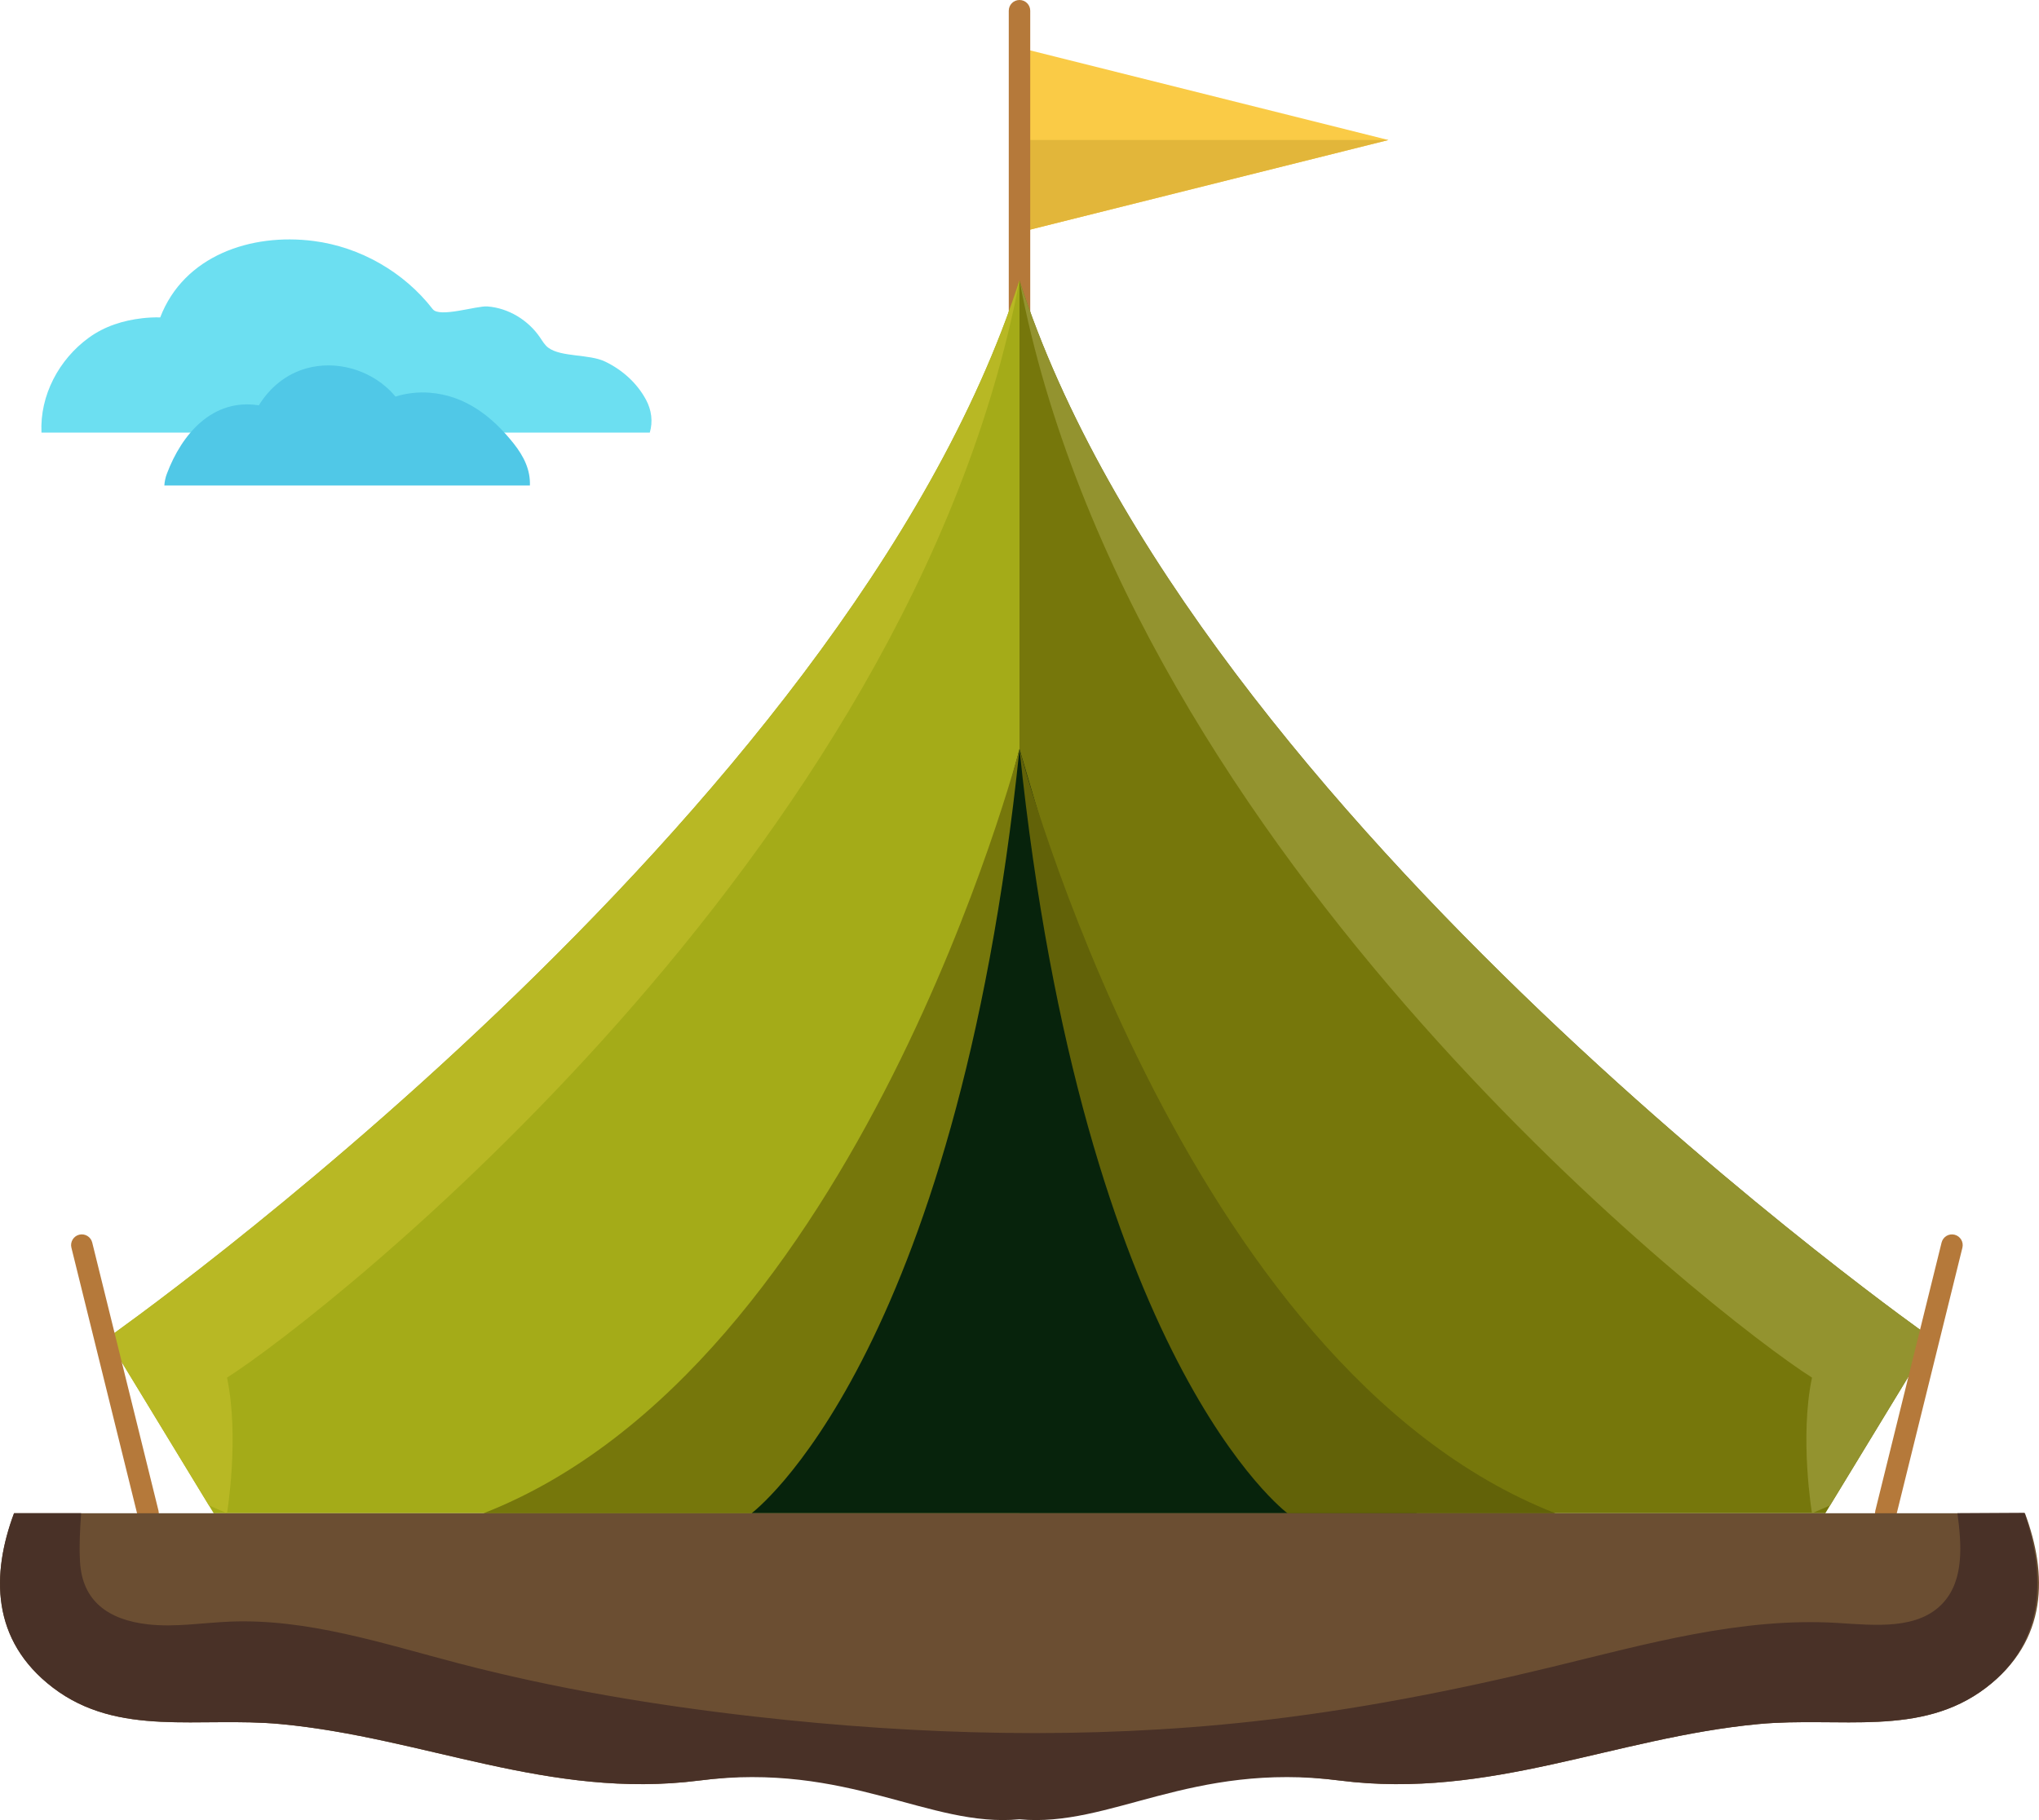 <?xml version="1.0" encoding="utf-8"?>
<!-- Generator: Adobe Illustrator 16.0.0, SVG Export Plug-In . SVG Version: 6.00 Build 0)  -->
<!DOCTYPE svg PUBLIC "-//W3C//DTD SVG 1.1//EN" "http://www.w3.org/Graphics/SVG/1.1/DTD/svg11.dtd">
<svg version="1.1" id="圖層_1" xmlns="http://www.w3.org/2000/svg" xmlns:xlink="http://www.w3.org/1999/xlink" x="0px" y="0px"
	 width="71.04px" height="63.429px" viewBox="0 0 71.04 63.429" enable-background="new 0 0 71.04 63.429" xml:space="preserve">
<g>
	<polygon fill="#FACB46" points="35.52,1.663 48.372,4.879 35.52,8.095 	"/>
	<polygon fill="#E2B63A" points="48.372,4.879 35.52,8.095 35.52,4.879 	"/>
	<path fill="#B5793A" d="M35.52,12.375c-0.206,0-0.374-0.167-0.374-0.374V0.374C35.146,0.167,35.313,0,35.52,0
		c0.207,0,0.374,0.167,0.374,0.374V12C35.893,12.207,35.726,12.375,35.52,12.375z"/>
	<path fill="#A4AB18" d="M35.52,9.774c0,18.307,0,42.961,0,42.961H7.445L7.28,52.463l-3.546-5.829
		C3.734,46.634,29.455,28.576,35.52,9.774z"/>
	<path fill="#B8B824" d="M7.909,48.008c0.44,2.089,0,4.727,0,4.727L7.28,52.463l-3.546-5.829c0,0,25.721-18.058,31.785-36.86
		C31.684,29.927,11.208,45.918,7.909,48.008z"/>
	<path fill="#76770B" d="M35.52,9.774c0,18.307,0,42.961,0,42.961h28.075l0.165-0.272l3.546-5.829
		C67.305,46.634,41.584,28.576,35.52,9.774z"/>
	<polygon fill="#07230C" points="26.183,52.735 28.03,46.909 32.978,35.721 35.52,26.102 39.575,39.872 49.361,52.735 	"/>
	<path fill="#626208" d="M35.52,26.102c0,0,5.604,21.528,18.675,26.634c-9.337,0-9.337,0-9.337,0S37.731,47.458,35.52,26.102z"/>
	<path fill="#93932F" d="M63.131,48.008c-0.44,2.089,0,4.727,0,4.727l0.628-0.272l3.546-5.829c0,0-25.721-18.058-31.786-36.86
		C39.356,29.927,59.832,45.918,63.131,48.008z"/>
	<path fill="#76770B" d="M35.52,26.102c0,0-5.604,21.528-18.674,26.634c9.337,0,9.337,0,9.337,0S33.308,47.458,35.52,26.102z"/>
	<path fill="#B5793A" d="M5.16,53.109c-0.168,0-0.32-0.114-0.363-0.284L2.488,43.48c-0.05-0.201,0.073-0.403,0.273-0.453
		c0.2-0.049,0.403,0.073,0.452,0.273l2.309,9.345c0.049,0.2-0.073,0.403-0.273,0.452C5.219,53.105,5.189,53.109,5.16,53.109z"/>
	<path fill="#B5793A" d="M65.7,53.109c-0.03,0-0.06-0.003-0.09-0.011c-0.2-0.049-0.322-0.252-0.273-0.452l2.309-9.345
		c0.05-0.2,0.252-0.323,0.452-0.273c0.2,0.05,0.323,0.252,0.273,0.453l-2.309,9.345C66.021,52.995,65.868,53.109,65.7,53.109z"/>
	<path fill="#6B4E32" d="M70.551,52.735H35.52H0.489c-0.786,2.112-0.814,4.425,1.358,6.081c2.286,1.741,5.096,1,7.932,1.267
		c5.007,0.472,9.362,2.631,14.575,1.968c5.199-0.661,8.018,0.879,11.166,0.58c3.149,0.299,5.968-1.241,11.167-0.58
		c5.213,0.663,9.568-1.496,14.575-1.968c2.835-0.267,5.646,0.474,7.932-1.267C71.365,57.161,71.337,54.848,70.551,52.735z"/>
	<path fill="#493127" d="M70.541,52.738c-0.002-0.005-0.004-0.011-0.006-0.017c-0.779,0.004-1.557,0.009-2.336,0.013
		c0.141,1.076,0.238,2.304-0.488,3.11c-0.868,0.965-2.385,0.794-3.681,0.714c-3.364-0.207-6.677,0.736-9.952,1.531
		c-3.436,0.834-6.913,1.513-10.427,1.901c-5.761,0.635-11.591,0.484-17.35-0.169c-3.479-0.394-6.943-0.972-10.331-1.858
		c-2.623-0.686-5.26-1.564-7.969-1.451c-0.948,0.04-1.898,0.201-2.842,0.095c-1.385-0.155-2.3-0.811-2.372-2.195
		c-0.031-0.537-0.001-1.076,0.035-1.612c0.001-0.022,0.003-0.044,0.003-0.067H0.489c-0.786,2.112-0.814,4.425,1.358,6.081
		c2.286,1.741,5.096,1,7.932,1.267c5.007,0.472,9.362,2.631,14.575,1.968c5.199-0.661,8.018,1.65,11.166,1.351
		c3.149,0.299,5.968-2.012,11.167-1.351c5.213,0.663,9.568-1.496,14.575-1.968c2.835-0.267,5.646,0.474,7.932-1.267
		C71.229,57.266,71.29,54.979,70.541,52.738z"/>
	<path fill="#6CDFF1" d="M22.507,13.93c-0.317-0.587-0.824-1.039-1.421-1.328c-0.561-0.271-1.531-0.149-1.985-0.486
		c-0.121-0.09-0.198-0.226-0.283-0.351c-0.412-0.608-1.101-1.031-1.837-1.086c-0.377-0.028-1.665,0.401-1.903,0.096
		c-1.001-1.294-2.529-2.168-4.151-2.377c-2.185-0.281-4.519,0.512-5.345,2.663c-0.217-0.005-0.431,0.006-0.625,0.029
		c-0.67,0.077-1.311,0.278-1.863,0.679c-1.04,0.756-1.709,2.007-1.649,3.306h21.194C22.753,14.694,22.7,14.287,22.507,13.93z"/>
	<path fill="#50C8E7" d="M18.462,16.918c0.021-0.543-0.212-1.017-0.567-1.464c-0.75-0.944-1.686-1.673-2.931-1.769
		c-0.397-0.03-0.802,0.015-1.184,0.136c-0.06-0.071-0.123-0.141-0.191-0.209c-0.749-0.739-1.884-1.058-2.903-0.778
		c-0.721,0.198-1.29,0.678-1.668,1.291c-1.605-0.251-2.681,0.991-3.205,2.387c-0.05,0.132-0.078,0.269-0.087,0.407H18.462z"/>
</g>
</svg>
